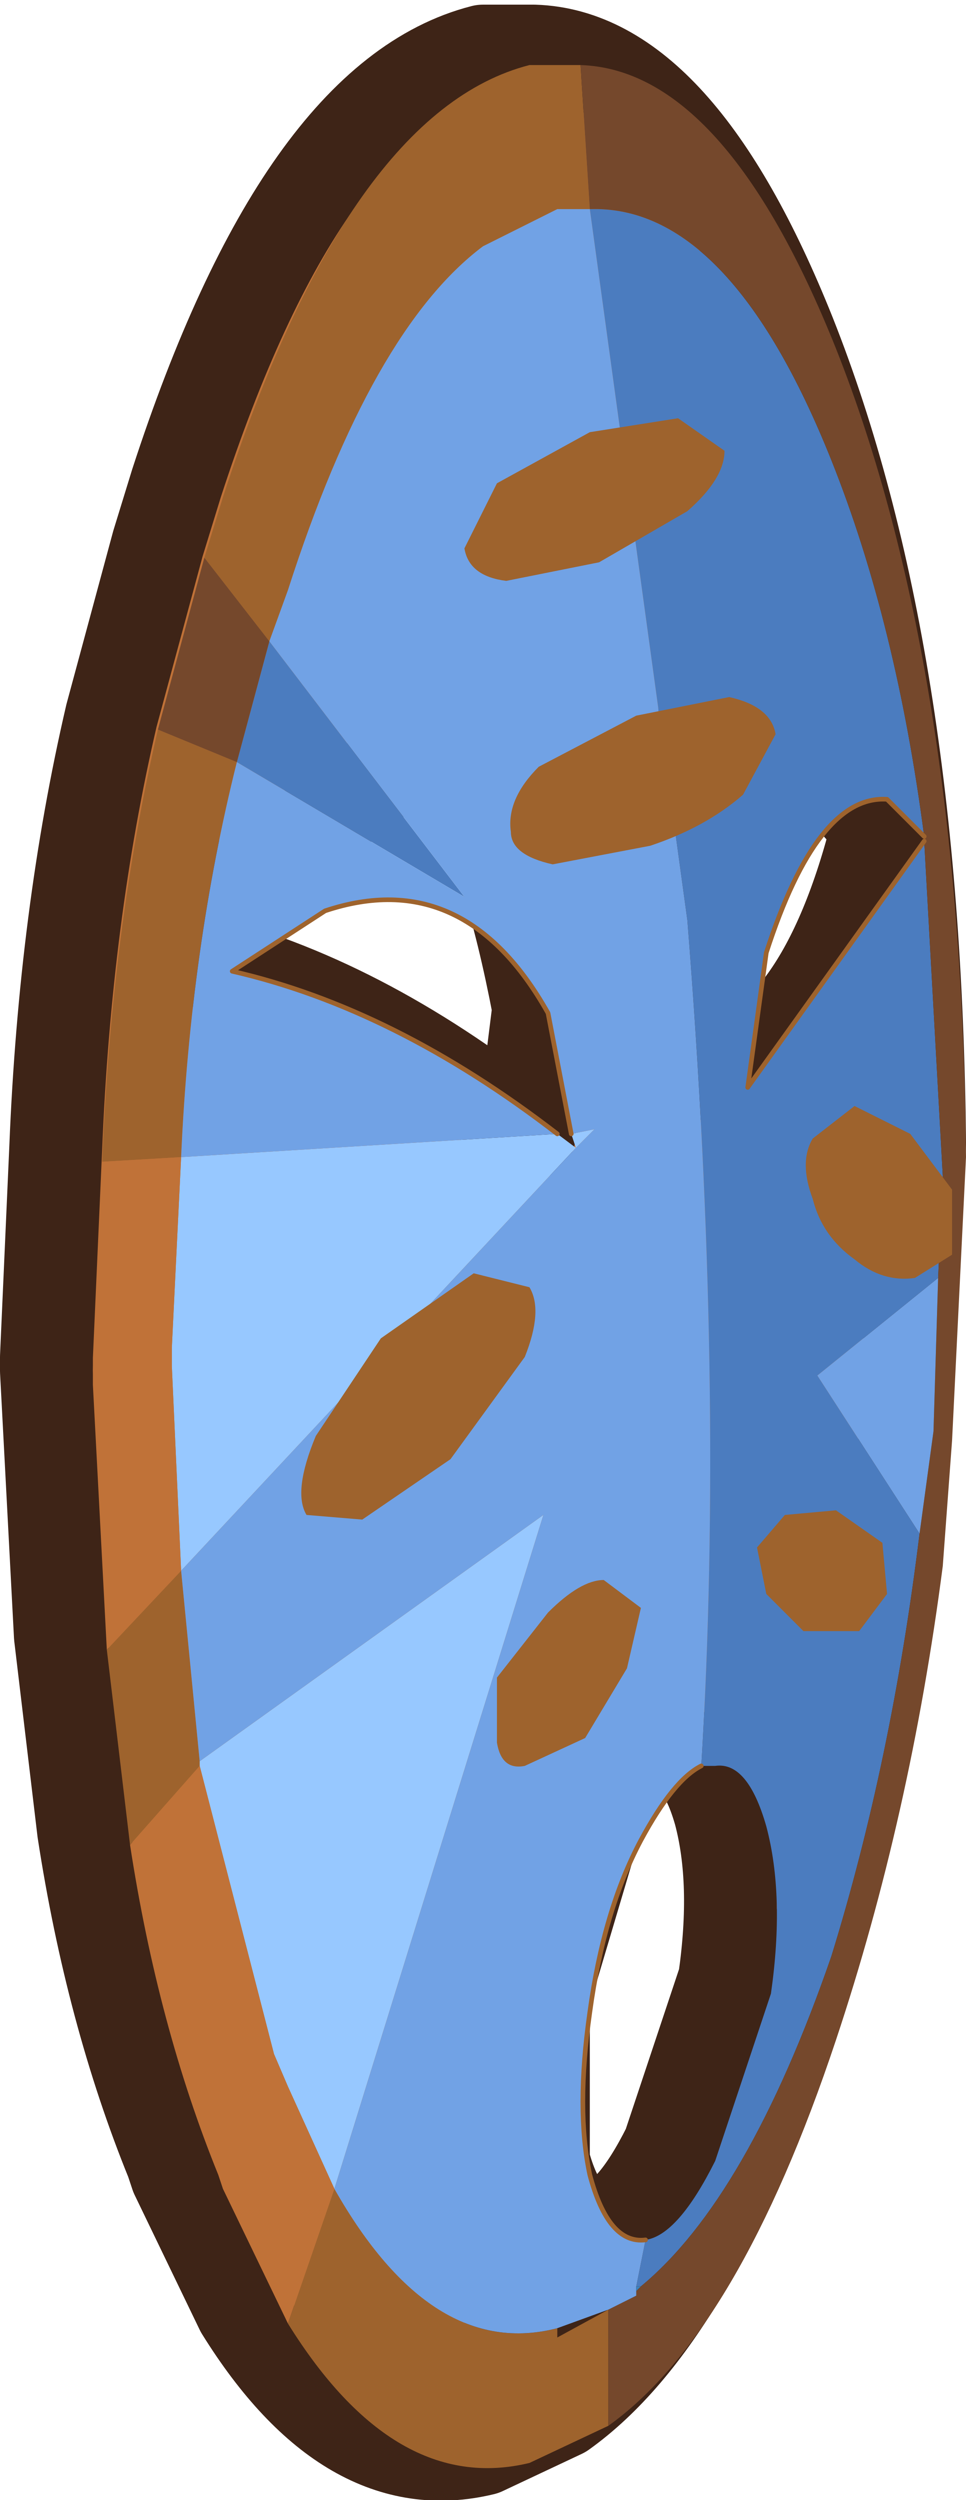 <?xml version="1.0" encoding="UTF-8" standalone="no"?>
<svg xmlns:xlink="http://www.w3.org/1999/xlink" height="26.9px" width="10.4px" xmlns="http://www.w3.org/2000/svg">
  <g transform="matrix(1.0, 0.0, 0.0, 1.0, 6.1, 14.6)">
    <path d="M1.65 4.9 Q1.45 4.2 1.1 4.25 L0.95 4.25 Q0.65 4.4 0.3 5.05 L-0.25 6.9 -0.25 8.65 Q-0.05 9.4 0.35 9.35 0.7 9.3 1.1 8.5 L1.7 6.7 Q1.85 5.65 1.65 4.9 M1.45 -3.05 Q2.75 -3.3 3.35 -5.7 L2.95 -6.15 Q0.8 -7.9 1.05 -4.75 L1.45 -3.05 M2.4 -11.0 Q3.75 -7.6 3.8 -2.3 L3.65 0.75 3.55 2.1 Q3.2 4.8 2.4 7.2 1.35 10.35 -0.05 11.35 L-0.9 11.75 Q-2.35 12.1 -3.5 10.25 L-4.2 8.8 -4.25 8.65 Q-4.9 7.05 -5.2 5.1 L-5.45 3.0 -5.6 0.15 -5.6 0.0 -5.5 -2.25 Q-5.4 -4.75 -4.9 -6.9 L-4.4 -8.75 -4.2 -9.4 Q-2.85 -13.55 -0.9 -14.05 L-0.35 -14.05 Q1.2 -14.0 2.4 -11.0 M-4.1 -4.3 Q-2.35 -3.9 -0.6 -2.55 L-0.4 -2.4 -0.45 -2.55 -0.3 -3.75 Q-0.95 -7.15 -2.0 -6.25 L-3.45 -5.15 -4.1 -4.3 M-0.6 10.3 L-0.6 10.4 -0.05 10.1 -0.6 10.3" fill="#c07238" fill-rule="evenodd" stroke="none"/>
    <path d="M2.4 -11.0 Q1.2 -14.0 -0.35 -14.05 L-0.9 -14.05 Q-2.85 -13.55 -4.2 -9.4 L-4.4 -8.75 -4.9 -6.9 Q-5.4 -4.75 -5.5 -2.25 L-5.6 0.0 -5.6 0.15 -5.45 3.0 -5.2 5.1 Q-4.9 7.05 -4.25 8.65 L-4.2 8.8 -3.5 10.25 Q-2.35 12.1 -0.9 11.75 L-0.05 11.35 Q1.35 10.35 2.4 7.2 3.2 4.8 3.55 2.1 L3.65 0.75 3.8 -2.3 Q3.75 -7.6 2.4 -11.0 M1.45 -3.05 L1.05 -4.75 Q0.8 -7.9 2.95 -6.15 L3.35 -5.7 Q2.75 -3.3 1.45 -3.05 M1.65 4.9 Q1.85 5.65 1.7 6.7 L1.1 8.5 Q0.7 9.3 0.35 9.35 -0.05 9.4 -0.25 8.65 L-0.25 6.9 0.3 5.05 Q0.65 4.4 0.95 4.25 L1.1 4.25 Q1.45 4.2 1.65 4.9 M-4.1 -4.3 Q-2.35 -3.9 -0.6 -2.55 L-0.4 -2.4 -0.45 -2.55 -0.3 -3.75 Q-0.95 -7.15 -2.0 -6.25 L-3.45 -5.15 -4.1 -4.3 M-0.6 10.3 L-0.05 10.1 -0.6 10.4 -0.6 10.3 Z" fill="none" stroke="#3e2417" stroke-linecap="round" stroke-linejoin="round" stroke-width="1.0"/>
    <path d="M0.15 -13.9 L0.25 -12.35 -0.05 -12.35 -0.1 -12.35 -0.9 -11.95 Q-2.1 -11.05 -3.0 -8.25 L-3.2 -7.7 -3.9 -8.6 -3.7 -9.25 Q-2.35 -13.4 -0.4 -13.9 L0.15 -13.9 M0.45 10.25 L0.45 11.5 -0.4 11.9 Q-1.85 12.25 -3.0 10.4 L-2.5 8.95 Q-1.45 10.8 -0.1 10.45 L-0.1 10.55 0.45 10.25 M-4.7 5.25 L-4.95 3.15 -4.15 2.3 -3.95 4.35 -3.95 4.4 -4.7 5.25 M-5.0 -2.1 Q-4.9 -4.6 -4.4 -6.75 L-3.55 -6.4 Q-4.05 -4.4 -4.15 -2.15 L-5.0 -2.1" fill="#9e632d" fill-rule="evenodd" stroke="none"/>
    <path d="M1.45 4.4 Q1.7 0.3 1.3 -4.7 L0.25 -12.35 Q1.75 -12.4 2.85 -9.65 3.55 -7.9 3.85 -5.6 L3.45 -6.0 Q2.7 -6.05 2.15 -4.35 L1.95 -2.9 3.85 -5.55 4.05 -1.95 4.0 -0.85 2.7 0.2 3.8 1.9 Q3.5 4.35 2.85 6.45 1.95 9.05 0.8 10.0 L0.75 10.0 0.85 9.5 Q1.2 9.45 1.6 8.65 L2.2 6.85 Q2.35 5.8 2.15 5.05 1.95 4.35 1.6 4.4 L1.45 4.4 M-3.55 -6.4 L-3.2 -7.7 -1.1 -4.95 -3.55 -6.4" fill="#4b7cbf" fill-rule="evenodd" stroke="none"/>
    <path d="M0.25 -12.35 L0.15 -13.9 Q1.7 -13.85 2.9 -10.85 4.25 -7.45 4.3 -2.15 L4.15 0.9 4.05 2.25 Q3.7 4.95 2.9 7.35 1.85 10.5 0.45 11.5 L0.45 10.25 0.75 10.1 0.75 10.05 0.8 10.0 Q1.95 9.05 2.85 6.45 3.5 4.35 3.8 1.9 L3.95 0.8 4.0 -0.85 4.05 -1.95 3.85 -5.55 3.85 -5.6 Q3.55 -7.9 2.85 -9.65 1.75 -12.4 0.25 -12.35 M-3.9 -8.6 L-3.2 -7.7 -3.55 -6.4 -4.4 -6.75 -3.9 -8.6" fill="#75482c" fill-rule="evenodd" stroke="none"/>
    <path d="M-0.1 -2.4 L0.1 -2.25 0.05 -2.4 0.3 -2.45 0.1 -2.25 -4.15 2.3 -4.25 0.1 -4.25 -0.1 -4.15 -2.15 -0.1 -2.4 M-3.95 4.4 L-3.95 4.35 -0.25 1.7 -2.5 8.95 -3.0 7.85 -3.15 7.5 -3.95 4.4" fill="#97c8ff" fill-rule="evenodd" stroke="none"/>
    <path d="M-3.2 -7.7 L-3.0 -8.25 Q-2.1 -11.05 -0.9 -11.95 L-0.1 -12.35 -0.05 -12.35 0.25 -12.35 1.3 -4.7 Q1.7 0.3 1.45 4.4 1.15 4.55 0.8 5.2 0.4 5.95 0.25 7.05 0.1 8.1 0.25 8.8 0.45 9.55 0.85 9.5 L0.75 10.0 0.75 10.1 0.45 10.25 -0.1 10.45 Q-1.45 10.8 -2.5 8.95 L-0.25 1.7 -3.95 4.35 -4.15 2.3 0.1 -2.25 0.3 -2.45 0.05 -2.4 -0.2 -3.7 Q-1.1 -5.3 -2.6 -4.8 L-3.6 -4.15 Q-1.85 -3.75 -0.1 -2.4 L-4.15 -2.15 Q-4.05 -4.4 -3.55 -6.4 L-1.1 -4.95 -3.2 -7.7 M3.8 1.9 L2.7 0.2 4.0 -0.85 3.95 0.8 3.8 1.9" fill="#71a2e5" fill-rule="evenodd" stroke="none"/>
    <path d="M-4.15 -2.15 L-4.25 -0.1 -4.25 0.1 -4.15 2.3 -4.95 3.15 -5.1 0.3 -5.1 0.15 -5.0 -2.1 -4.15 -2.15 M-3.0 10.4 L-3.7 8.95 -3.75 8.8 Q-4.4 7.2 -4.7 5.25 L-3.95 4.4 -3.15 7.5 -3.0 7.85 -2.5 8.95 -3.0 10.4" fill="#c07238" fill-rule="evenodd" stroke="none"/>
    <path d="M0.75 10.0 L0.8 10.0 0.75 10.05 0.75 10.0" fill="#3a82bf" fill-rule="evenodd" stroke="none"/>
    <path d="M0.75 10.05 L0.75 10.1 0.75 10.0 0.75 10.05" fill="#6ea30e" fill-rule="evenodd" stroke="none"/>
    <path d="M3.85 -5.55 L1.95 -2.9 2.15 -4.35 Q2.7 -6.05 3.45 -6.0 L3.85 -5.6 M0.05 -2.4 L-0.2 -3.7 Q-1.1 -5.3 -2.6 -4.8 L-3.6 -4.15 Q-1.85 -3.75 -0.1 -2.4 M0.85 9.5 Q0.45 9.55 0.25 8.8 0.1 8.1 0.25 7.05 0.4 5.95 0.8 5.2 1.15 4.55 1.45 4.4" fill="none" stroke="#9e632d" stroke-linecap="round" stroke-linejoin="round" stroke-width="0.05"/>
    <path d="M-0.65 -8.35 Q-1.05 -8.4 -1.1 -8.7 L-0.75 -9.4 0.25 -9.95 1.2 -10.1 1.7 -9.75 Q1.7 -9.45 1.3 -9.1 L0.35 -8.55 -0.65 -8.35 M0.75 -6.9 L1.75 -7.1 Q2.2 -7.0 2.25 -6.7 L1.9 -6.05 Q1.5 -5.7 0.9 -5.5 L-0.15 -5.3 Q-0.6 -5.4 -0.6 -5.65 -0.65 -6.0 -0.3 -6.35 L0.75 -6.9 M2.35 1.7 L2.9 1.65 3.4 2.0 3.45 2.55 3.15 2.95 2.55 2.95 2.15 2.55 2.05 2.05 2.35 1.7 M4.15 -1.1 L3.75 -0.85 Q3.4 -0.8 3.1 -1.05 2.75 -1.3 2.65 -1.7 2.5 -2.1 2.65 -2.35 L3.1 -2.7 3.7 -2.4 4.15 -1.8 4.15 -1.1 M-2.8 1.7 Q-2.95 1.45 -2.7 0.85 L-2.0 -0.2 -1.0 -0.9 -0.4 -0.75 Q-0.25 -0.5 -0.45 0.0 L-1.25 1.1 -2.2 1.75 -2.8 1.7 M0.4 2.4 L0.8 2.7 0.65 3.35 0.2 4.1 -0.45 4.4 Q-0.7 4.45 -0.75 4.15 L-0.75 3.45 -0.2 2.75 Q0.15 2.4 0.4 2.4" fill="#9e632d" fill-rule="evenodd" stroke="none"/>
  </g>
</svg>
